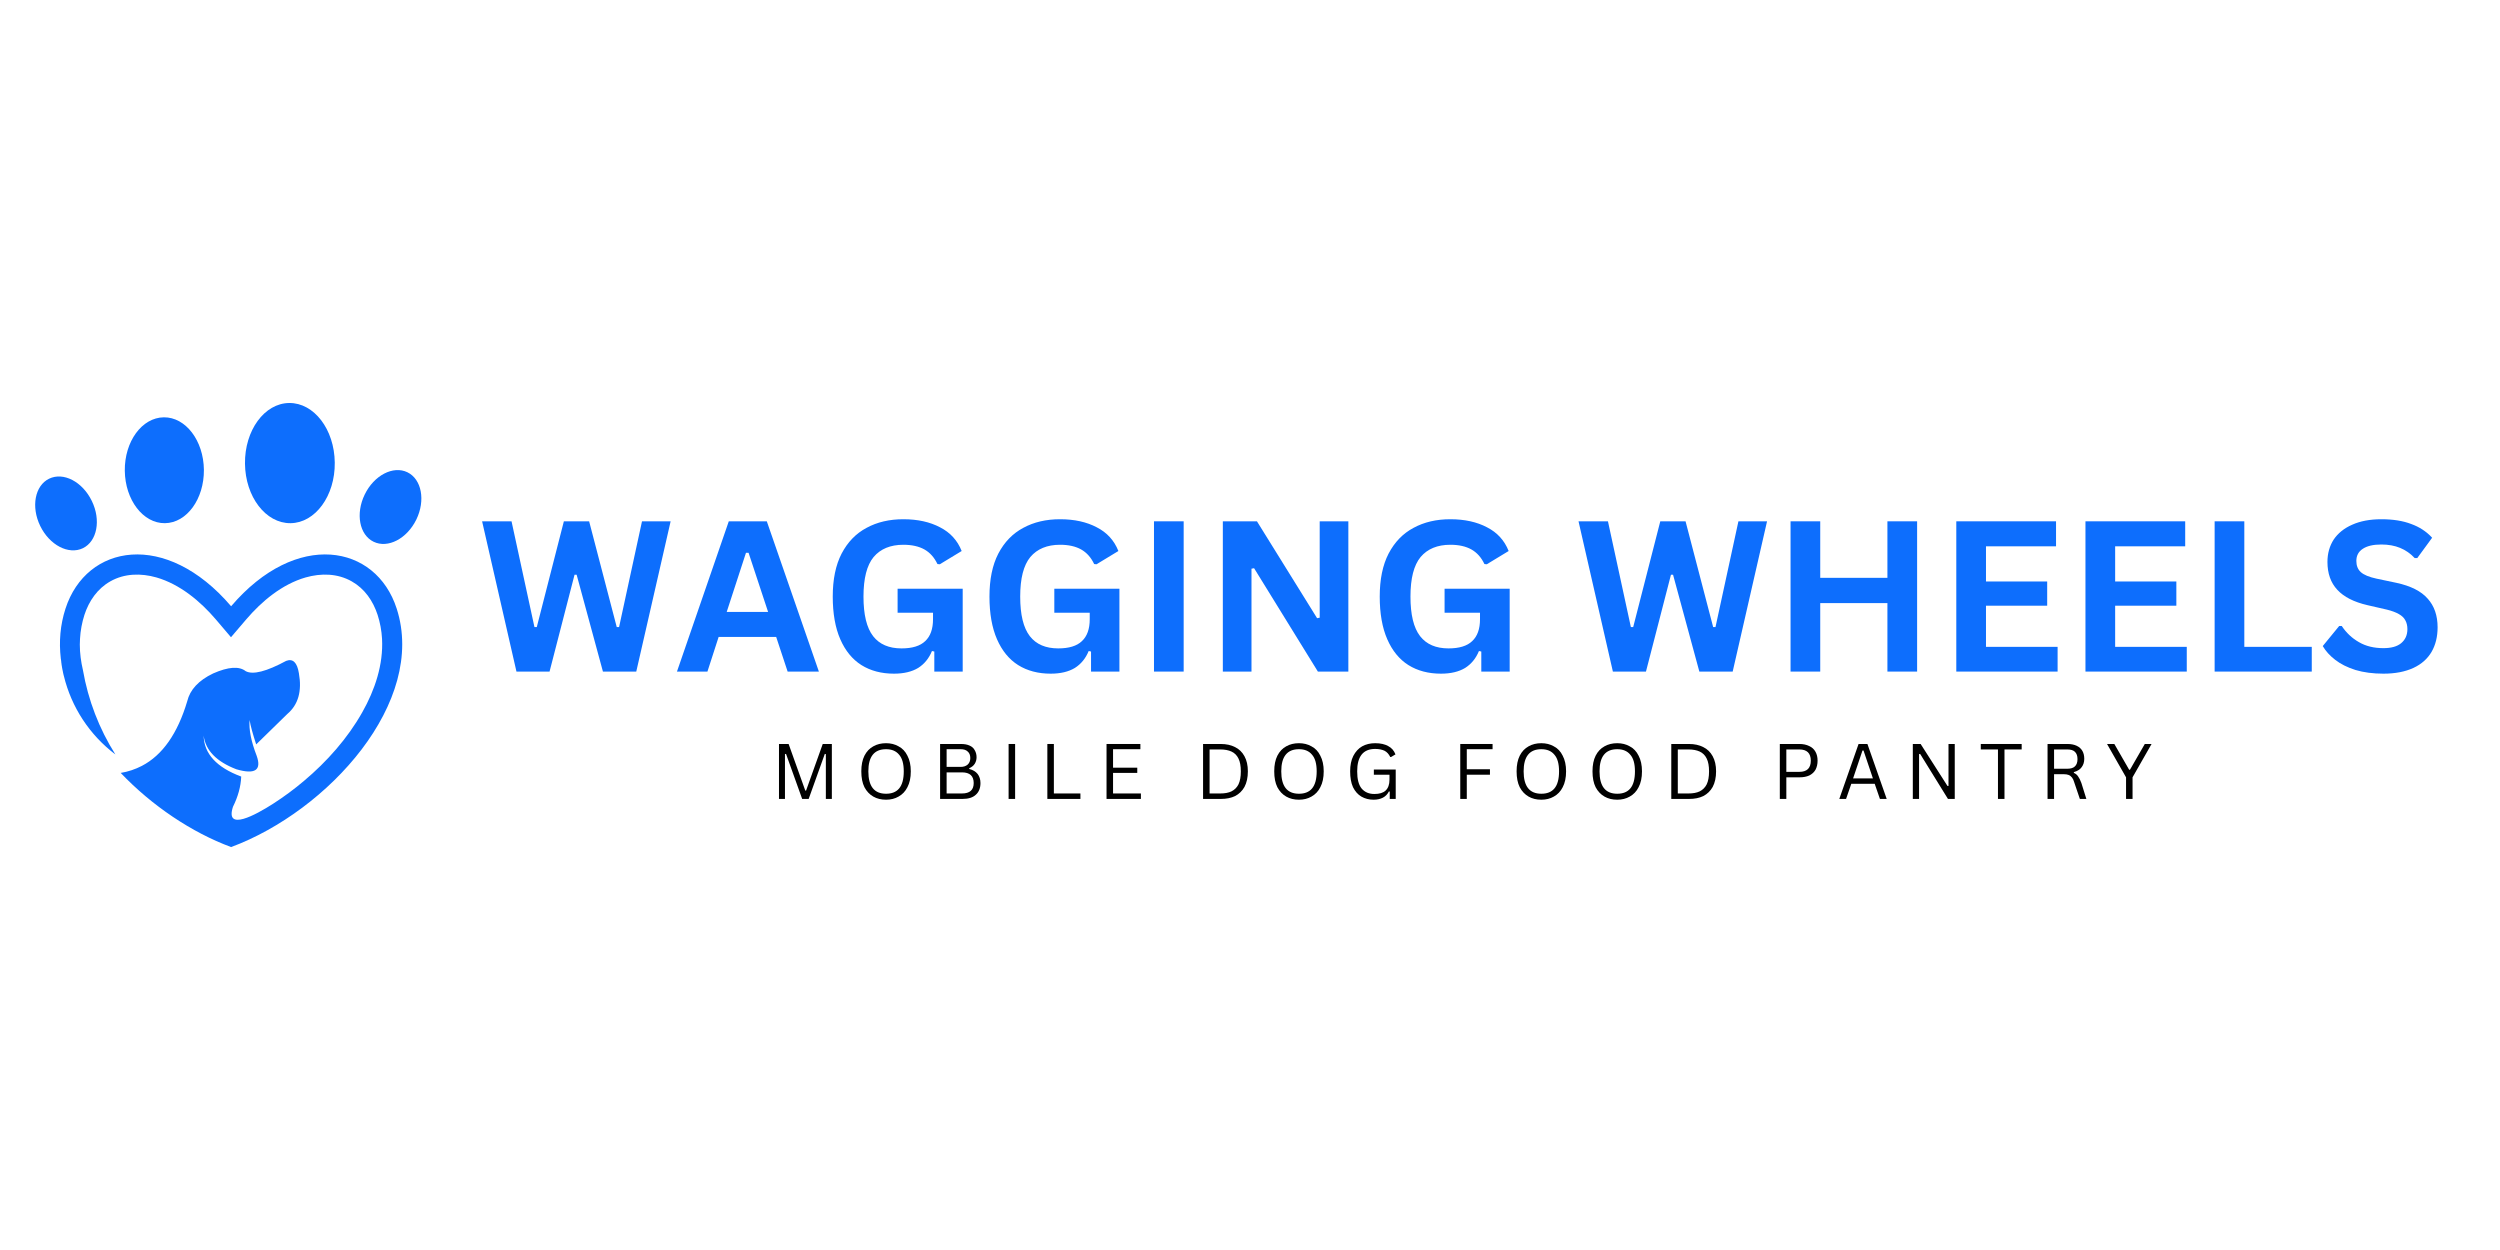 <svg xmlns="http://www.w3.org/2000/svg" xmlns:xlink="http://www.w3.org/1999/xlink" width="200" zoomAndPan="magnify" viewBox="0 0 150 75" height="100" preserveAspectRatio="xMidYMid meet" version="1.0"><defs><g/><clipPath id="f2022570ab"><path d="M 14 24.164 L 21 24.164 L 21 32 L 14 32 Z M 14 24.164 " clip-rule="nonzero"/></clipPath><clipPath id="23353f5362"><path d="M 21 28 L 25.832 28 L 25.832 33 L 21 33 Z M 21 28 " clip-rule="nonzero"/></clipPath></defs><path fill="#0d6efd" d="M 4.977 40.211 C 4.859 39.707 4.789 39.191 4.789 38.672 C 4.789 38.555 4.797 38.441 4.801 38.324 C 4.828 37.84 4.918 37.355 5.066 36.891 C 5.34 36.055 5.844 35.32 6.617 34.883 C 7.469 34.398 8.461 34.383 9.391 34.648 C 10.793 35.055 12.016 36.07 12.949 37.164 L 13.859 38.234 L 14.773 37.164 C 15.707 36.07 16.926 35.055 18.332 34.648 C 19.262 34.383 20.25 34.398 21.105 34.883 C 21.879 35.32 22.383 36.055 22.656 36.891 C 22.805 37.355 22.895 37.836 22.922 38.324 C 23.008 39.871 22.492 41.402 21.738 42.734 C 20.859 44.297 19.613 45.699 18.246 46.848 C 17.668 47.34 17.043 47.801 16.395 48.219 C 15.332 48.902 13.492 49.906 13.977 48.41 C 14.281 47.797 14.449 47.195 14.473 46.594 C 12.992 46.043 12.242 45.223 12.219 44.141 C 12.336 45.027 12.992 45.699 14.18 46.156 C 15.301 46.484 15.707 46.215 15.402 45.352 C 15.066 44.48 14.926 43.77 14.977 43.199 C 15.023 43.516 15.156 44.004 15.371 44.664 L 17.242 42.836 C 17.895 42.281 18.125 41.469 17.934 40.395 C 17.832 39.75 17.574 39.5 17.172 39.652 C 15.984 40.293 15.172 40.5 14.742 40.27 C 14.352 39.961 13.703 40.004 12.789 40.406 C 11.914 40.824 11.398 41.387 11.234 42.074 C 10.656 44.012 9.75 45.309 8.512 45.953 C 8.121 46.156 7.695 46.301 7.242 46.375 C 9.113 48.34 11.496 49.945 13.867 50.824 C 19.703 48.656 25.613 42.121 23.801 36.516 C 22.555 32.648 17.777 31.793 13.867 36.375 C 9.953 31.793 5.184 32.648 3.93 36.516 C 3.613 37.496 3.531 38.5 3.648 39.516 C 3.648 39.531 3.656 39.547 3.656 39.562 C 3.66 39.602 3.664 39.637 3.672 39.676 C 3.672 39.695 3.676 39.711 3.676 39.734 C 3.68 39.766 3.688 39.801 3.691 39.836 C 3.691 39.852 3.695 39.867 3.695 39.883 C 3.703 39.93 3.715 39.973 3.719 40.02 L 3.719 40.027 C 3.73 40.074 3.734 40.121 3.746 40.176 L 3.75 40.191 C 3.762 40.238 3.773 40.293 3.781 40.34 L 3.781 40.348 C 3.793 40.391 3.805 40.43 3.809 40.473 C 3.812 40.496 3.82 40.516 3.824 40.531 C 3.824 40.543 3.832 40.547 3.832 40.559 C 4.285 42.426 5.371 44.094 6.922 45.266 C 5.945 43.719 5.289 42.004 4.977 40.211 Z M 4.977 40.211 " fill-opacity="1" fill-rule="evenodd"/><path fill="#0d6efd" d="M 5.508 30.055 C 4.949 28.902 3.805 28.305 2.945 28.723 C 2.094 29.137 1.852 30.406 2.414 31.559 C 2.973 32.707 4.117 33.305 4.977 32.891 C 5.828 32.473 6.07 31.207 5.508 30.055 Z M 5.508 30.055 " fill-opacity="1" fill-rule="evenodd"/><path fill="#0d6efd" d="M 12.234 28.188 C 12.215 26.434 11.137 25.023 9.828 25.039 C 8.516 25.055 7.469 26.488 7.488 28.242 C 7.508 29.996 8.586 31.406 9.895 31.391 C 11.207 31.375 12.25 29.941 12.234 28.188 Z M 12.234 28.188 " fill-opacity="1" fill-rule="evenodd"/><g clip-path="url(#f2022570ab)"><path fill="#0d6efd" d="M 20.086 27.758 C 20.066 25.762 18.84 24.164 17.352 24.18 C 15.863 24.195 14.676 25.828 14.699 27.816 C 14.719 29.809 15.945 31.406 17.434 31.391 C 18.918 31.375 20.109 29.75 20.086 27.758 Z M 20.086 27.758 " fill-opacity="1" fill-rule="evenodd"/></g><g clip-path="url(#23353f5362)"><path fill="#0d6efd" d="M 21.883 29.672 C 22.441 28.52 23.59 27.922 24.445 28.336 C 25.301 28.754 25.539 30.023 24.98 31.172 C 24.418 32.324 23.273 32.922 22.414 32.504 C 21.562 32.09 21.324 30.82 21.883 29.672 Z M 21.883 29.672 " fill-opacity="1" fill-rule="evenodd"/></g><g fill="#0d6efd" fill-opacity="1"><g transform="translate(28.676, 40.295)"><g><path d="M 4.297 0 L 2.312 0 L 0.25 -9.016 L 2.016 -9.016 L 3.391 -2.672 L 3.531 -2.672 L 5.156 -9.016 L 6.672 -9.016 L 8.328 -2.672 L 8.469 -2.672 L 9.844 -9.016 L 11.562 -9.016 L 9.5 0 L 7.5 0 L 5.922 -5.812 L 5.797 -5.812 Z M 4.297 0 "/></g></g></g><g fill="#0d6efd" fill-opacity="1"><g transform="translate(40.477, 40.295)"><g><path d="M 8.656 0 L 6.781 0 L 6.094 -2.078 L 2.641 -2.078 L 1.969 0 L 0.141 0 L 3.25 -9.016 L 5.531 -9.016 Z M 4.281 -7.125 L 3.125 -3.578 L 5.609 -3.578 L 4.438 -7.125 Z M 4.281 -7.125 "/></g></g></g><g fill="#0d6efd" fill-opacity="1"><g transform="translate(49.262, 40.295)"><g><path d="M 4.375 0.125 C 3.625 0.125 2.973 -0.047 2.422 -0.391 C 1.879 -0.734 1.457 -1.25 1.156 -1.938 C 0.852 -2.633 0.703 -3.488 0.703 -4.5 C 0.703 -5.531 0.879 -6.391 1.234 -7.078 C 1.598 -7.773 2.098 -8.289 2.734 -8.625 C 3.367 -8.969 4.102 -9.141 4.938 -9.141 C 5.801 -9.141 6.535 -8.977 7.141 -8.656 C 7.754 -8.344 8.188 -7.867 8.438 -7.234 L 7.125 -6.438 L 6.984 -6.453 C 6.797 -6.848 6.535 -7.141 6.203 -7.328 C 5.867 -7.516 5.445 -7.609 4.938 -7.609 C 4.164 -7.609 3.57 -7.363 3.156 -6.875 C 2.75 -6.383 2.547 -5.594 2.547 -4.5 C 2.547 -3.414 2.738 -2.625 3.125 -2.125 C 3.508 -1.633 4.078 -1.391 4.828 -1.391 C 5.473 -1.391 5.945 -1.535 6.25 -1.828 C 6.562 -2.117 6.719 -2.555 6.719 -3.141 L 6.719 -3.531 L 4.594 -3.531 L 4.594 -4.969 L 8.5 -4.969 L 8.5 0 L 6.797 0 L 6.797 -1.203 L 6.656 -1.234 C 6.477 -0.797 6.203 -0.457 5.828 -0.219 C 5.453 0.008 4.969 0.125 4.375 0.125 Z M 4.375 0.125 "/></g></g></g><g fill="#0d6efd" fill-opacity="1"><g transform="translate(58.665, 40.295)"><g><path d="M 4.375 0.125 C 3.625 0.125 2.973 -0.047 2.422 -0.391 C 1.879 -0.734 1.457 -1.25 1.156 -1.938 C 0.852 -2.633 0.703 -3.488 0.703 -4.5 C 0.703 -5.531 0.879 -6.391 1.234 -7.078 C 1.598 -7.773 2.098 -8.289 2.734 -8.625 C 3.367 -8.969 4.102 -9.141 4.938 -9.141 C 5.801 -9.141 6.535 -8.977 7.141 -8.656 C 7.754 -8.344 8.188 -7.867 8.438 -7.234 L 7.125 -6.438 L 6.984 -6.453 C 6.797 -6.848 6.535 -7.141 6.203 -7.328 C 5.867 -7.516 5.445 -7.609 4.938 -7.609 C 4.164 -7.609 3.57 -7.363 3.156 -6.875 C 2.75 -6.383 2.547 -5.594 2.547 -4.5 C 2.547 -3.414 2.738 -2.625 3.125 -2.125 C 3.508 -1.633 4.078 -1.391 4.828 -1.391 C 5.473 -1.391 5.945 -1.535 6.25 -1.828 C 6.562 -2.117 6.719 -2.555 6.719 -3.141 L 6.719 -3.531 L 4.594 -3.531 L 4.594 -4.969 L 8.5 -4.969 L 8.5 0 L 6.797 0 L 6.797 -1.203 L 6.656 -1.234 C 6.477 -0.797 6.203 -0.457 5.828 -0.219 C 5.453 0.008 4.969 0.125 4.375 0.125 Z M 4.375 0.125 "/></g></g></g><g fill="#0d6efd" fill-opacity="1"><g transform="translate(68.067, 40.295)"><g><path d="M 2.953 0 L 1.172 0 L 1.172 -9.016 L 2.953 -9.016 Z M 2.953 0 "/></g></g></g><g fill="#0d6efd" fill-opacity="1"><g transform="translate(72.198, 40.295)"><g><path d="M 2.891 0 L 1.172 0 L 1.172 -9.016 L 3.219 -9.016 L 6.828 -3.203 L 6.984 -3.234 L 6.984 -9.016 L 8.703 -9.016 L 8.703 0 L 6.875 0 L 3.047 -6.203 L 2.891 -6.172 Z M 2.891 0 "/></g></g></g><g fill="#0d6efd" fill-opacity="1"><g transform="translate(82.081, 40.295)"><g><path d="M 4.375 0.125 C 3.625 0.125 2.973 -0.047 2.422 -0.391 C 1.879 -0.734 1.457 -1.25 1.156 -1.938 C 0.852 -2.633 0.703 -3.488 0.703 -4.5 C 0.703 -5.531 0.879 -6.391 1.234 -7.078 C 1.598 -7.773 2.098 -8.289 2.734 -8.625 C 3.367 -8.969 4.102 -9.141 4.938 -9.141 C 5.801 -9.141 6.535 -8.977 7.141 -8.656 C 7.754 -8.344 8.188 -7.867 8.438 -7.234 L 7.125 -6.438 L 6.984 -6.453 C 6.797 -6.848 6.535 -7.141 6.203 -7.328 C 5.867 -7.516 5.445 -7.609 4.938 -7.609 C 4.164 -7.609 3.57 -7.363 3.156 -6.875 C 2.75 -6.383 2.547 -5.594 2.547 -4.5 C 2.547 -3.414 2.738 -2.625 3.125 -2.125 C 3.508 -1.633 4.078 -1.391 4.828 -1.391 C 5.473 -1.391 5.945 -1.535 6.25 -1.828 C 6.562 -2.117 6.719 -2.555 6.719 -3.141 L 6.719 -3.531 L 4.594 -3.531 L 4.594 -4.969 L 8.5 -4.969 L 8.5 0 L 6.797 0 L 6.797 -1.203 L 6.656 -1.234 C 6.477 -0.797 6.203 -0.457 5.828 -0.219 C 5.453 0.008 4.969 0.125 4.375 0.125 Z M 4.375 0.125 "/></g></g></g><g fill="#0d6efd" fill-opacity="1"><g transform="translate(91.483, 40.295)"><g/></g></g><g fill="#0d6efd" fill-opacity="1"><g transform="translate(94.461, 40.295)"><g><path d="M 4.297 0 L 2.312 0 L 0.25 -9.016 L 2.016 -9.016 L 3.391 -2.672 L 3.531 -2.672 L 5.156 -9.016 L 6.672 -9.016 L 8.328 -2.672 L 8.469 -2.672 L 9.844 -9.016 L 11.562 -9.016 L 9.5 0 L 7.5 0 L 5.922 -5.812 L 5.797 -5.812 Z M 4.297 0 "/></g></g></g><g fill="#0d6efd" fill-opacity="1"><g transform="translate(106.261, 40.295)"><g><path d="M 6.984 -5.625 L 6.984 -9.016 L 8.766 -9.016 L 8.766 0 L 6.984 0 L 6.984 -4.109 L 2.953 -4.109 L 2.953 0 L 1.172 0 L 1.172 -9.016 L 2.953 -9.016 L 2.953 -5.625 Z M 6.984 -5.625 "/></g></g></g><g fill="#0d6efd" fill-opacity="1"><g transform="translate(116.206, 40.295)"><g><path d="M 2.953 -3.953 L 2.953 -1.484 L 7.25 -1.484 L 7.25 0 L 1.172 0 L 1.172 -9.016 L 7.156 -9.016 L 7.156 -7.516 L 2.953 -7.516 L 2.953 -5.406 L 6.625 -5.406 L 6.625 -3.953 Z M 2.953 -3.953 "/></g></g></g><g fill="#0d6efd" fill-opacity="1"><g transform="translate(123.956, 40.295)"><g><path d="M 2.953 -3.953 L 2.953 -1.484 L 7.25 -1.484 L 7.25 0 L 1.172 0 L 1.172 -9.016 L 7.156 -9.016 L 7.156 -7.516 L 2.953 -7.516 L 2.953 -5.406 L 6.625 -5.406 L 6.625 -3.953 Z M 2.953 -3.953 "/></g></g></g><g fill="#0d6efd" fill-opacity="1"><g transform="translate(131.706, 40.295)"><g><path d="M 2.953 -9.016 L 2.953 -1.484 L 7 -1.484 L 7 0 L 1.172 0 L 1.172 -9.016 Z M 2.953 -9.016 "/></g></g></g><g fill="#0d6efd" fill-opacity="1"><g transform="translate(139.006, 40.295)"><g><path d="M 4 0.125 C 3.375 0.125 2.816 0.051 2.328 -0.094 C 1.836 -0.25 1.43 -0.453 1.109 -0.703 C 0.785 -0.953 0.535 -1.227 0.359 -1.531 L 1.344 -2.734 L 1.5 -2.734 C 1.77 -2.328 2.113 -2.004 2.531 -1.766 C 2.945 -1.523 3.438 -1.406 4 -1.406 C 4.469 -1.406 4.82 -1.504 5.062 -1.703 C 5.312 -1.91 5.438 -2.191 5.438 -2.547 C 5.438 -2.754 5.395 -2.93 5.312 -3.078 C 5.238 -3.223 5.109 -3.348 4.922 -3.453 C 4.742 -3.555 4.504 -3.645 4.203 -3.719 L 3.047 -3.984 C 2.234 -4.172 1.629 -4.477 1.234 -4.906 C 0.836 -5.332 0.641 -5.891 0.641 -6.578 C 0.641 -7.086 0.766 -7.535 1.016 -7.922 C 1.273 -8.305 1.645 -8.602 2.125 -8.812 C 2.613 -9.031 3.195 -9.141 3.875 -9.141 C 4.57 -9.141 5.164 -9.047 5.656 -8.859 C 6.156 -8.68 6.578 -8.406 6.922 -8.031 L 6.031 -6.812 L 5.875 -6.812 C 5.625 -7.082 5.332 -7.285 5 -7.422 C 4.676 -7.555 4.301 -7.625 3.875 -7.625 C 3.383 -7.625 3.008 -7.535 2.75 -7.359 C 2.5 -7.191 2.375 -6.953 2.375 -6.641 C 2.375 -6.359 2.461 -6.133 2.641 -5.969 C 2.828 -5.801 3.141 -5.672 3.578 -5.578 L 4.766 -5.328 C 5.641 -5.141 6.27 -4.82 6.656 -4.375 C 7.051 -3.938 7.25 -3.363 7.25 -2.656 C 7.25 -2.094 7.129 -1.602 6.891 -1.188 C 6.648 -0.77 6.285 -0.445 5.797 -0.219 C 5.305 0.008 4.707 0.125 4 0.125 Z M 4 0.125 "/></g></g></g><g fill="#000000" fill-opacity="1"><g transform="translate(46.239, 47.936)"><g><path d="M 0.859 0 L 0.5 0 L 0.5 -3.297 L 1.078 -3.297 L 2.078 -0.5 L 2.125 -0.5 L 3.125 -3.297 L 3.672 -3.297 L 3.672 0 L 3.312 0 L 3.312 -2.688 L 3.25 -2.703 L 2.281 0 L 1.891 0 L 0.922 -2.703 L 0.859 -2.688 Z M 0.859 0 "/></g></g></g><g fill="#000000" fill-opacity="1"><g transform="translate(51.351, 47.936)"><g><path d="M 1.812 0.047 C 1.52 0.047 1.266 -0.016 1.047 -0.141 C 0.828 -0.266 0.648 -0.453 0.516 -0.703 C 0.391 -0.953 0.328 -1.27 0.328 -1.656 C 0.328 -2.031 0.391 -2.344 0.516 -2.594 C 0.648 -2.852 0.828 -3.039 1.047 -3.156 C 1.266 -3.281 1.52 -3.344 1.812 -3.344 C 2.094 -3.344 2.344 -3.281 2.562 -3.156 C 2.789 -3.039 2.969 -2.852 3.094 -2.594 C 3.227 -2.344 3.297 -2.031 3.297 -1.656 C 3.297 -1.27 3.227 -0.953 3.094 -0.703 C 2.969 -0.453 2.789 -0.266 2.562 -0.141 C 2.344 -0.016 2.094 0.047 1.812 0.047 Z M 1.812 -0.312 C 2.156 -0.312 2.414 -0.414 2.594 -0.625 C 2.781 -0.844 2.875 -1.188 2.875 -1.656 C 2.875 -2.113 2.781 -2.445 2.594 -2.656 C 2.414 -2.875 2.156 -2.984 1.812 -2.984 C 1.102 -2.984 0.75 -2.539 0.75 -1.656 C 0.75 -0.758 1.102 -0.312 1.812 -0.312 Z M 1.812 -0.312 "/></g></g></g><g fill="#000000" fill-opacity="1"><g transform="translate(55.906, 47.936)"><g><path d="M 0.5 0 L 0.5 -3.297 L 1.75 -3.297 C 1.957 -3.297 2.129 -3.266 2.266 -3.203 C 2.41 -3.141 2.516 -3.047 2.578 -2.922 C 2.648 -2.805 2.688 -2.664 2.688 -2.5 C 2.688 -2.352 2.648 -2.223 2.578 -2.109 C 2.504 -1.992 2.395 -1.906 2.25 -1.844 L 2.25 -1.797 C 2.469 -1.742 2.633 -1.645 2.75 -1.5 C 2.863 -1.352 2.922 -1.172 2.922 -0.953 C 2.922 -0.648 2.828 -0.414 2.641 -0.25 C 2.461 -0.082 2.195 0 1.844 0 Z M 1.734 -1.922 C 1.91 -1.922 2.051 -1.969 2.156 -2.062 C 2.258 -2.156 2.312 -2.285 2.312 -2.453 C 2.312 -2.629 2.258 -2.758 2.156 -2.844 C 2.062 -2.938 1.922 -2.984 1.734 -2.984 L 0.891 -2.984 L 0.891 -1.922 Z M 1.812 -0.328 C 2.281 -0.328 2.516 -0.535 2.516 -0.953 C 2.516 -1.379 2.281 -1.594 1.812 -1.594 L 0.891 -1.594 L 0.891 -0.328 Z M 1.812 -0.328 "/></g></g></g><g fill="#000000" fill-opacity="1"><g transform="translate(60.016, 47.936)"><g><path d="M 0.891 0 L 0.5 0 L 0.5 -3.297 L 0.891 -3.297 Z M 0.891 0 "/></g></g></g><g fill="#000000" fill-opacity="1"><g transform="translate(62.341, 47.936)"><g><path d="M 0.891 -3.297 L 0.891 -0.328 L 2.484 -0.328 L 2.484 0 L 0.5 0 L 0.5 -3.297 Z M 0.891 -3.297 "/></g></g></g><g fill="#000000" fill-opacity="1"><g transform="translate(65.892, 47.936)"><g><path d="M 0.891 -1.562 L 0.891 -0.328 L 2.562 -0.328 L 2.562 0 L 0.5 0 L 0.5 -3.297 L 2.531 -3.297 L 2.531 -2.984 L 0.891 -2.984 L 0.891 -1.875 L 2.344 -1.875 L 2.344 -1.562 Z M 0.891 -1.562 "/></g></g></g><g fill="#000000" fill-opacity="1"><g transform="translate(69.615, 47.936)"><g/></g></g><g fill="#000000" fill-opacity="1"><g transform="translate(71.684, 47.936)"><g><path d="M 1.562 -3.297 C 1.895 -3.297 2.18 -3.234 2.422 -3.109 C 2.66 -2.992 2.848 -2.812 2.984 -2.562 C 3.117 -2.32 3.188 -2.02 3.188 -1.656 C 3.188 -1.281 3.117 -0.969 2.984 -0.719 C 2.848 -0.477 2.66 -0.297 2.422 -0.172 C 2.18 -0.055 1.895 0 1.562 0 L 0.5 0 L 0.5 -3.297 Z M 1.531 -0.328 C 1.801 -0.328 2.023 -0.367 2.203 -0.453 C 2.391 -0.547 2.531 -0.688 2.625 -0.875 C 2.719 -1.07 2.766 -1.332 2.766 -1.656 C 2.766 -1.977 2.719 -2.234 2.625 -2.422 C 2.531 -2.617 2.391 -2.758 2.203 -2.844 C 2.023 -2.926 1.801 -2.969 1.531 -2.969 L 0.891 -2.969 L 0.891 -0.328 Z M 1.531 -0.328 "/></g></g></g><g fill="#000000" fill-opacity="1"><g transform="translate(76.126, 47.936)"><g><path d="M 1.812 0.047 C 1.52 0.047 1.266 -0.016 1.047 -0.141 C 0.828 -0.266 0.648 -0.453 0.516 -0.703 C 0.391 -0.953 0.328 -1.27 0.328 -1.656 C 0.328 -2.031 0.391 -2.344 0.516 -2.594 C 0.648 -2.852 0.828 -3.039 1.047 -3.156 C 1.266 -3.281 1.52 -3.344 1.812 -3.344 C 2.094 -3.344 2.344 -3.281 2.562 -3.156 C 2.789 -3.039 2.969 -2.852 3.094 -2.594 C 3.227 -2.344 3.297 -2.031 3.297 -1.656 C 3.297 -1.27 3.227 -0.953 3.094 -0.703 C 2.969 -0.453 2.789 -0.266 2.562 -0.141 C 2.344 -0.016 2.094 0.047 1.812 0.047 Z M 1.812 -0.312 C 2.156 -0.312 2.414 -0.414 2.594 -0.625 C 2.781 -0.844 2.875 -1.188 2.875 -1.656 C 2.875 -2.113 2.781 -2.445 2.594 -2.656 C 2.414 -2.875 2.156 -2.984 1.812 -2.984 C 1.102 -2.984 0.75 -2.539 0.75 -1.656 C 0.75 -0.758 1.102 -0.312 1.812 -0.312 Z M 1.812 -0.312 "/></g></g></g><g fill="#000000" fill-opacity="1"><g transform="translate(80.681, 47.936)"><g><path d="M 1.734 0.047 C 1.461 0.047 1.219 -0.016 1 -0.141 C 0.789 -0.266 0.625 -0.453 0.5 -0.703 C 0.383 -0.961 0.328 -1.281 0.328 -1.656 C 0.328 -2.02 0.391 -2.328 0.516 -2.578 C 0.648 -2.836 0.828 -3.031 1.047 -3.156 C 1.273 -3.281 1.535 -3.344 1.828 -3.344 C 2.148 -3.344 2.41 -3.285 2.609 -3.172 C 2.816 -3.066 2.961 -2.898 3.047 -2.672 L 2.781 -2.516 L 2.734 -2.516 C 2.648 -2.691 2.535 -2.816 2.391 -2.891 C 2.242 -2.961 2.055 -3 1.828 -3 C 1.109 -3 0.75 -2.551 0.75 -1.656 C 0.75 -1.188 0.836 -0.844 1.016 -0.625 C 1.203 -0.406 1.457 -0.297 1.781 -0.297 C 2.082 -0.297 2.305 -0.363 2.453 -0.5 C 2.609 -0.645 2.688 -0.863 2.688 -1.156 L 2.688 -1.453 L 1.75 -1.453 L 1.75 -1.766 L 3.062 -1.766 L 3.062 0 L 2.703 0 L 2.703 -0.438 L 2.656 -0.453 C 2.57 -0.285 2.453 -0.16 2.297 -0.078 C 2.141 0.004 1.953 0.047 1.734 0.047 Z M 1.734 0.047 "/></g></g></g><g fill="#000000" fill-opacity="1"><g transform="translate(85.047, 47.936)"><g/></g></g><g fill="#000000" fill-opacity="1"><g transform="translate(87.116, 47.936)"><g><path d="M 2.438 -3.297 L 2.438 -2.984 L 0.891 -2.984 L 0.891 -1.781 L 2.281 -1.781 L 2.281 -1.453 L 0.891 -1.453 L 0.891 0 L 0.5 0 L 0.5 -3.297 Z M 2.438 -3.297 "/></g></g></g><g fill="#000000" fill-opacity="1"><g transform="translate(90.668, 47.936)"><g><path d="M 1.812 0.047 C 1.52 0.047 1.266 -0.016 1.047 -0.141 C 0.828 -0.266 0.648 -0.453 0.516 -0.703 C 0.391 -0.953 0.328 -1.27 0.328 -1.656 C 0.328 -2.031 0.391 -2.344 0.516 -2.594 C 0.648 -2.852 0.828 -3.039 1.047 -3.156 C 1.266 -3.281 1.52 -3.344 1.812 -3.344 C 2.094 -3.344 2.344 -3.281 2.562 -3.156 C 2.789 -3.039 2.969 -2.852 3.094 -2.594 C 3.227 -2.344 3.297 -2.031 3.297 -1.656 C 3.297 -1.27 3.227 -0.953 3.094 -0.703 C 2.969 -0.453 2.789 -0.266 2.562 -0.141 C 2.344 -0.016 2.094 0.047 1.812 0.047 Z M 1.812 -0.312 C 2.156 -0.312 2.414 -0.414 2.594 -0.625 C 2.781 -0.844 2.875 -1.188 2.875 -1.656 C 2.875 -2.113 2.781 -2.445 2.594 -2.656 C 2.414 -2.875 2.156 -2.984 1.812 -2.984 C 1.102 -2.984 0.75 -2.539 0.75 -1.656 C 0.75 -0.758 1.102 -0.312 1.812 -0.312 Z M 1.812 -0.312 "/></g></g></g><g fill="#000000" fill-opacity="1"><g transform="translate(95.222, 47.936)"><g><path d="M 1.812 0.047 C 1.52 0.047 1.266 -0.016 1.047 -0.141 C 0.828 -0.266 0.648 -0.453 0.516 -0.703 C 0.391 -0.953 0.328 -1.27 0.328 -1.656 C 0.328 -2.031 0.391 -2.344 0.516 -2.594 C 0.648 -2.852 0.828 -3.039 1.047 -3.156 C 1.266 -3.281 1.52 -3.344 1.812 -3.344 C 2.094 -3.344 2.344 -3.281 2.562 -3.156 C 2.789 -3.039 2.969 -2.852 3.094 -2.594 C 3.227 -2.344 3.297 -2.031 3.297 -1.656 C 3.297 -1.27 3.227 -0.953 3.094 -0.703 C 2.969 -0.453 2.789 -0.266 2.562 -0.141 C 2.344 -0.016 2.094 0.047 1.812 0.047 Z M 1.812 -0.312 C 2.156 -0.312 2.414 -0.414 2.594 -0.625 C 2.781 -0.844 2.875 -1.188 2.875 -1.656 C 2.875 -2.113 2.781 -2.445 2.594 -2.656 C 2.414 -2.875 2.156 -2.984 1.812 -2.984 C 1.102 -2.984 0.75 -2.539 0.75 -1.656 C 0.75 -0.758 1.102 -0.312 1.812 -0.312 Z M 1.812 -0.312 "/></g></g></g><g fill="#000000" fill-opacity="1"><g transform="translate(99.777, 47.936)"><g><path d="M 1.562 -3.297 C 1.895 -3.297 2.18 -3.234 2.422 -3.109 C 2.66 -2.992 2.848 -2.812 2.984 -2.562 C 3.117 -2.32 3.188 -2.02 3.188 -1.656 C 3.188 -1.281 3.117 -0.969 2.984 -0.719 C 2.848 -0.477 2.66 -0.297 2.422 -0.172 C 2.18 -0.055 1.895 0 1.562 0 L 0.5 0 L 0.5 -3.297 Z M 1.531 -0.328 C 1.801 -0.328 2.023 -0.367 2.203 -0.453 C 2.391 -0.547 2.531 -0.688 2.625 -0.875 C 2.719 -1.07 2.766 -1.332 2.766 -1.656 C 2.766 -1.977 2.719 -2.234 2.625 -2.422 C 2.531 -2.617 2.391 -2.758 2.203 -2.844 C 2.023 -2.926 1.801 -2.969 1.531 -2.969 L 0.891 -2.969 L 0.891 -0.328 Z M 1.531 -0.328 "/></g></g></g><g fill="#000000" fill-opacity="1"><g transform="translate(104.219, 47.936)"><g/></g></g><g fill="#000000" fill-opacity="1"><g transform="translate(106.289, 47.936)"><g><path d="M 1.688 -3.297 C 1.906 -3.297 2.098 -3.254 2.266 -3.172 C 2.43 -3.098 2.555 -2.984 2.641 -2.828 C 2.723 -2.68 2.766 -2.504 2.766 -2.297 C 2.766 -2.086 2.723 -1.906 2.641 -1.75 C 2.555 -1.602 2.43 -1.488 2.266 -1.406 C 2.098 -1.332 1.906 -1.297 1.688 -1.297 L 0.891 -1.297 L 0.891 0 L 0.5 0 L 0.5 -3.297 Z M 1.672 -1.625 C 2.129 -1.625 2.359 -1.848 2.359 -2.297 C 2.359 -2.742 2.129 -2.969 1.672 -2.969 L 0.891 -2.969 L 0.891 -1.625 Z M 1.672 -1.625 "/></g></g></g><g fill="#000000" fill-opacity="1"><g transform="translate(110.233, 47.936)"><g><path d="M 2.969 0 L 2.562 0 L 2.25 -0.906 L 0.844 -0.906 L 0.531 0 L 0.125 0 L 1.281 -3.297 L 1.812 -3.297 Z M 1.516 -2.906 L 0.953 -1.234 L 2.141 -1.234 L 1.578 -2.906 Z M 1.516 -2.906 "/></g></g></g><g fill="#000000" fill-opacity="1"><g transform="translate(114.269, 47.936)"><g><path d="M 0.875 0 L 0.5 0 L 0.5 -3.297 L 0.969 -3.297 L 2.578 -0.781 L 2.641 -0.781 L 2.641 -3.297 L 3.016 -3.297 L 3.016 0 L 2.609 0 L 0.938 -2.703 L 0.875 -2.688 Z M 0.875 0 "/></g></g></g><g fill="#000000" fill-opacity="1"><g transform="translate(118.722, 47.936)"><g><path d="M 2.578 -3.297 L 2.578 -2.969 L 1.547 -2.969 L 1.547 0 L 1.156 0 L 1.156 -2.969 L 0.125 -2.969 L 0.125 -3.297 Z M 2.578 -3.297 "/></g></g></g><g fill="#000000" fill-opacity="1"><g transform="translate(122.353, 47.936)"><g><path d="M 0.5 0 L 0.5 -3.297 L 1.703 -3.297 C 1.922 -3.297 2.102 -3.258 2.25 -3.188 C 2.406 -3.113 2.52 -3.008 2.594 -2.875 C 2.664 -2.75 2.703 -2.594 2.703 -2.406 C 2.703 -2.207 2.648 -2.039 2.547 -1.906 C 2.453 -1.77 2.297 -1.672 2.078 -1.609 L 2.078 -1.562 C 2.18 -1.52 2.266 -1.453 2.328 -1.359 C 2.398 -1.266 2.469 -1.129 2.531 -0.953 L 2.828 0 L 2.438 0 L 2.094 -1.016 C 2.062 -1.129 2.02 -1.219 1.969 -1.281 C 1.914 -1.352 1.848 -1.406 1.766 -1.438 C 1.691 -1.469 1.594 -1.484 1.469 -1.484 L 0.891 -1.484 L 0.891 0 Z M 1.688 -1.812 C 1.895 -1.812 2.047 -1.859 2.141 -1.953 C 2.242 -2.047 2.297 -2.191 2.297 -2.391 C 2.297 -2.586 2.242 -2.734 2.141 -2.828 C 2.047 -2.922 1.895 -2.969 1.688 -2.969 L 0.891 -2.969 L 0.891 -1.812 Z M 1.688 -1.812 "/></g></g></g><g fill="#000000" fill-opacity="1"><g transform="translate(126.344, 47.936)"><g><path d="M 1.609 0 L 1.219 0 L 1.219 -1.297 L 0.078 -3.297 L 0.516 -3.297 L 1.406 -1.75 L 1.453 -1.75 L 2.344 -3.297 L 2.75 -3.297 L 1.609 -1.297 Z M 1.609 0 "/></g></g></g></svg>